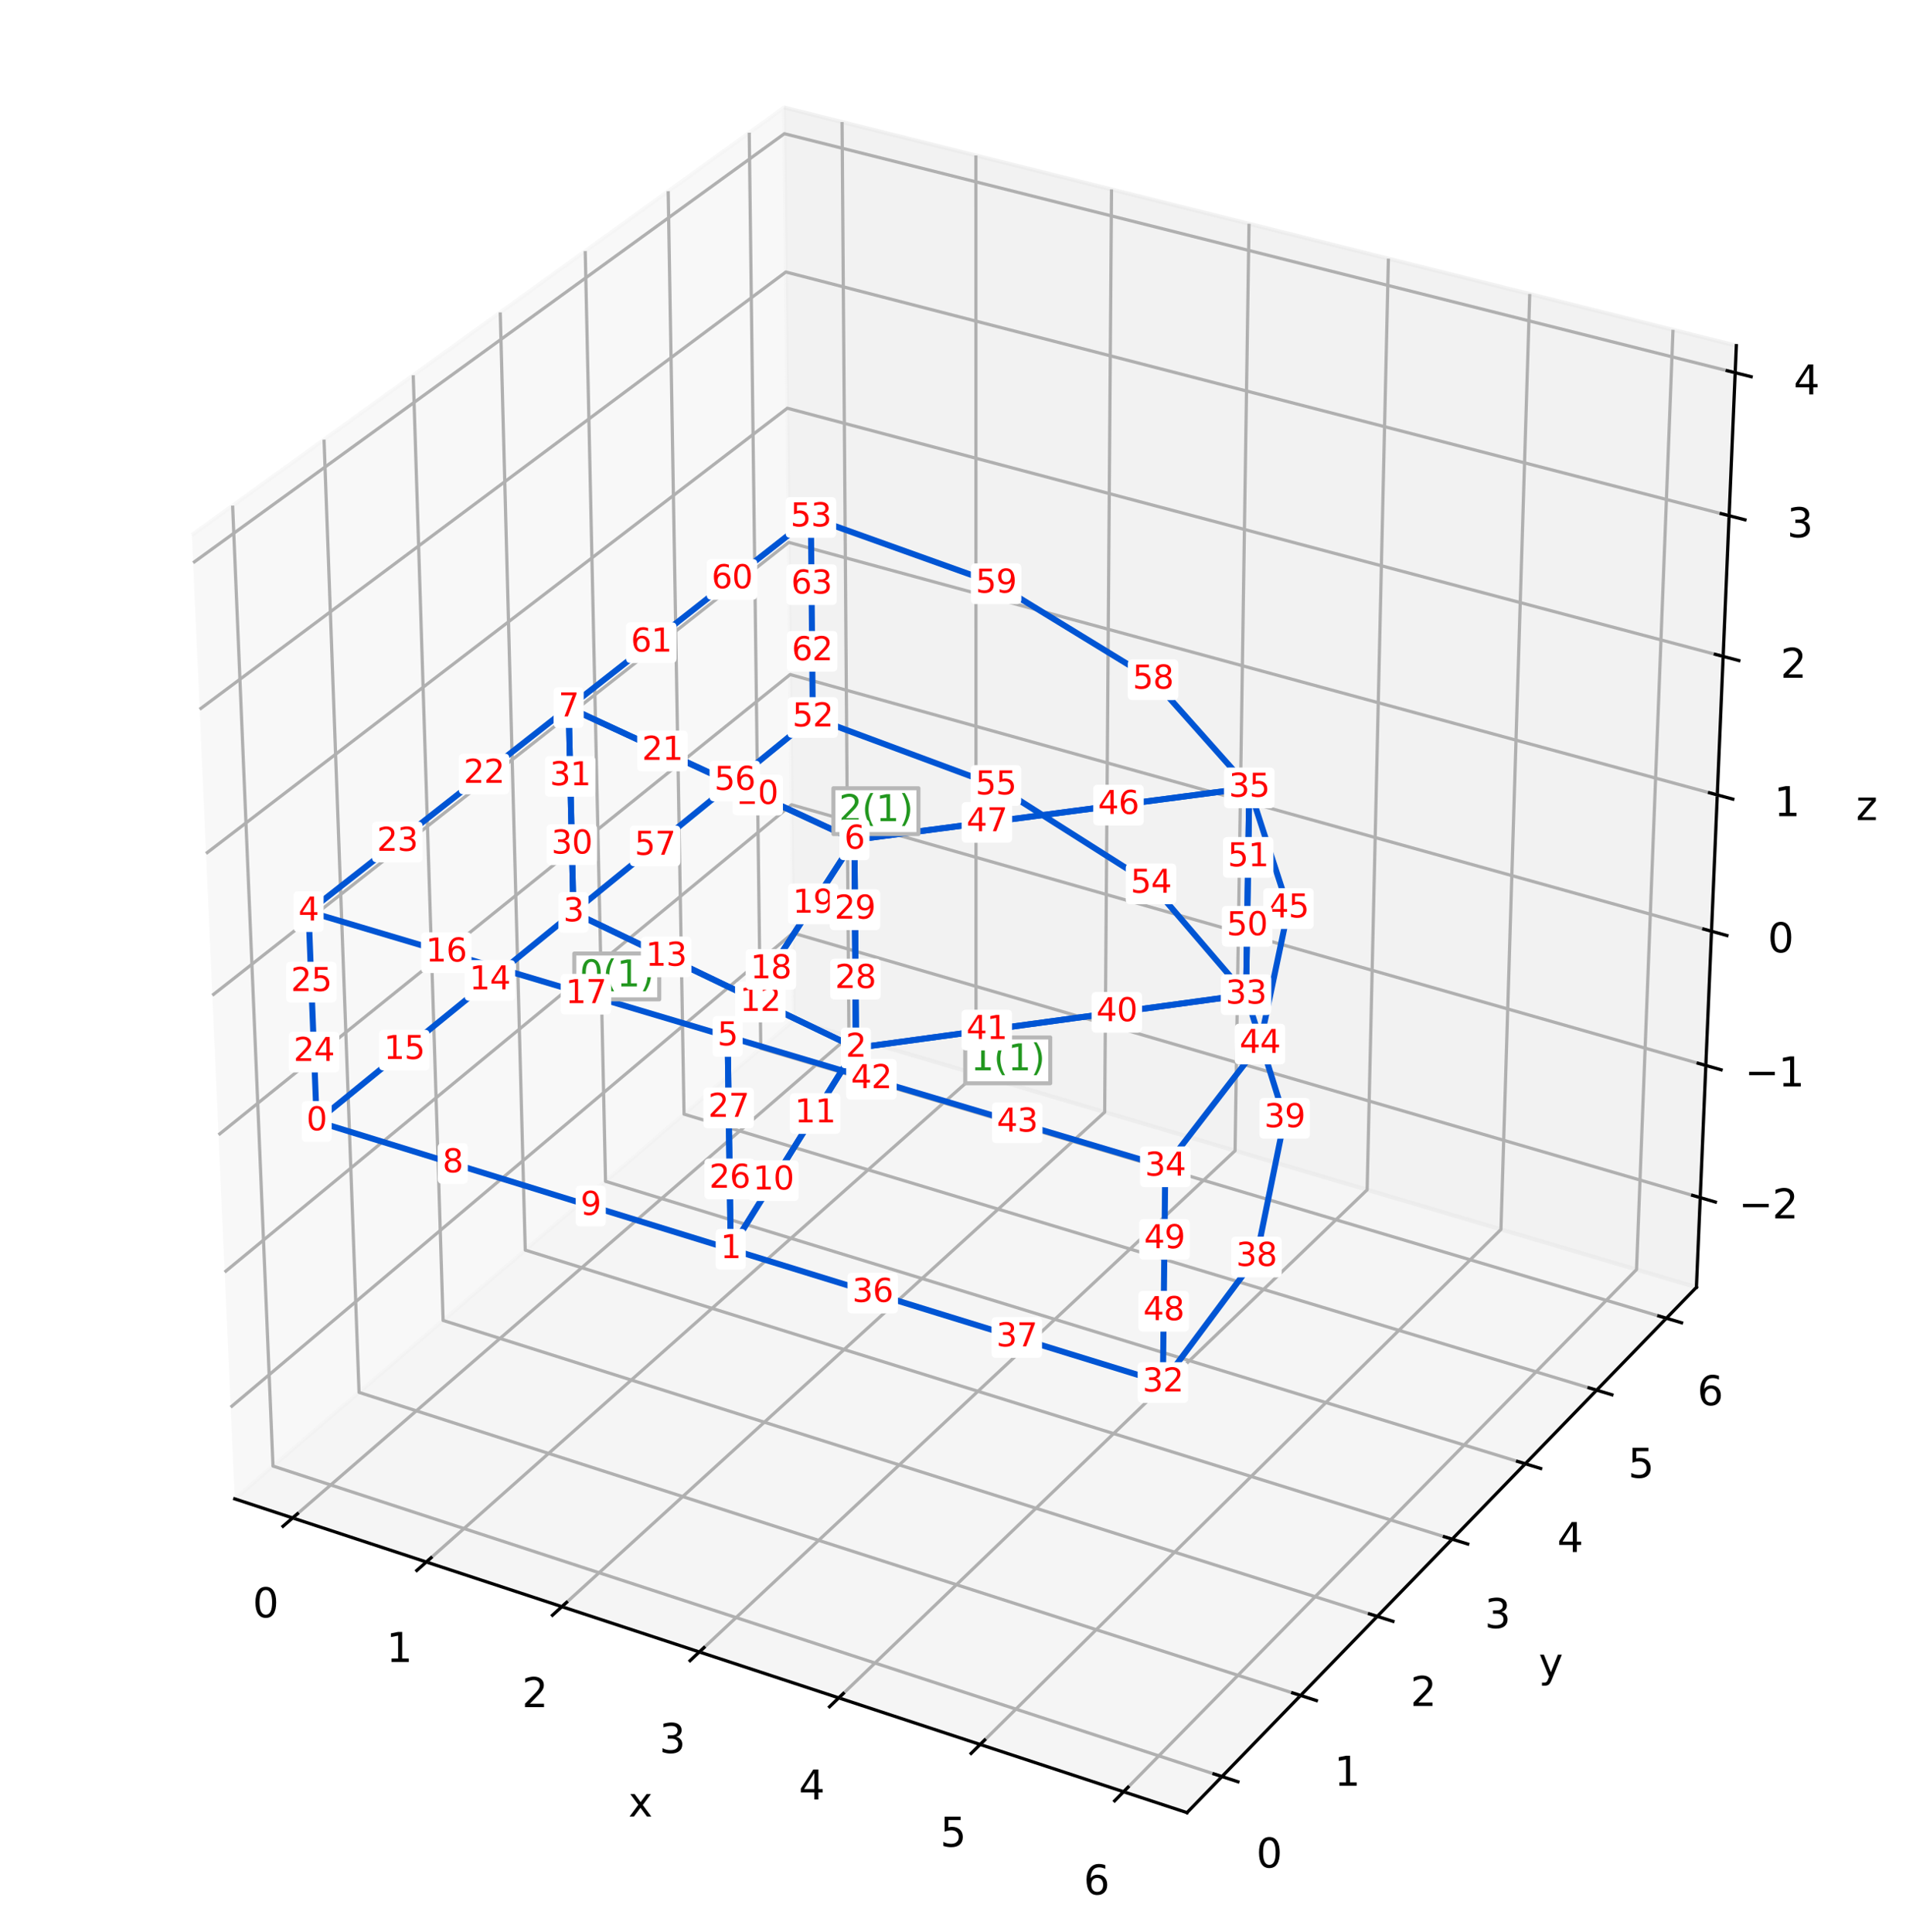 <?xml version="1.0" encoding="utf-8" standalone="no"?>
<!DOCTYPE svg PUBLIC "-//W3C//DTD SVG 1.1//EN"
  "http://www.w3.org/Graphics/SVG/1.1/DTD/svg11.dtd">
<svg xmlns:xlink="http://www.w3.org/1999/xlink" width="474.68pt" height="481.074pt" viewBox="0 0 474.68 481.074" xmlns="http://www.w3.org/2000/svg" version="1.1">
 <defs>
  <style type="text/css">*{stroke-linejoin: round; stroke-linecap: butt}</style>
 </defs>
 <g id="figure_1">
  <g id="patch_1">
   <path d="M 0 481.074 
L 474.68 481.074 
L 474.68 -0 
L 0 -0 
z
" style="fill: #ffffff"/>
  </g>
  <g id="patch_2">
   <path d="M 7.2 467.474 
L 467.474 467.474 
L 467.474 7.2 
L 7.2 7.2 
z
" style="fill: #ffffff"/>
  </g>
  <g id="pane3d_1">
   <g id="patch_3">
    <path d="M 58.453 373.267 
L 197.705 254.043 
L 195.273 26.779 
L 47.791 133.234 
" style="fill: #f2f2f2; opacity: 0.5; stroke: #f2f2f2; stroke-linejoin: miter"/>
   </g>
  </g>
  <g id="pane3d_2">
   <g id="patch_4">
    <path d="M 197.705 254.043 
L 422.482 320.58 
L 432.426 86.075 
L 195.273 26.779 
" style="fill: #e6e6e6; opacity: 0.5; stroke: #e6e6e6; stroke-linejoin: miter"/>
   </g>
  </g>
  <g id="pane3d_3">
   <g id="patch_5">
    <path d="M 58.453 373.267 
L 295.611 451.411 
L 422.482 320.58 
L 197.705 254.043 
" style="fill: #ececec; opacity: 0.5; stroke: #ececec; stroke-linejoin: miter"/>
   </g>
  </g>
  <g id="axis3d_1">
   <g id="line2d_1">
    <path d="M 58.453 373.267 
L 295.611 451.411 
" style="fill: none; stroke: #000000; stroke-width: 0.8; stroke-linecap: square"/>
   </g>
   <g id="text_1">
    <!-- x -->
    <g transform="translate(156.491 452.391)scale(0.1 -0.1)">
     <defs>
      <path id="DejaVuSans-78" d="M 3513 3500 
L 2247 1797 
L 3578 0 
L 2900 0 
L 1881 1375 
L 863 0 
L 184 0 
L 1544 1831 
L 300 3500 
L 978 3500 
L 1906 2253 
L 2834 3500 
L 3513 3500 
z
" transform="scale(0.016)"/>
     </defs>
     <use xlink:href="#DejaVuSans-78"/>
    </g>
   </g>
   <g id="Line3DCollection_1">
    <path d="M 72.877 378.02 
L 211.423 258.104 
L 209.714 30.39 
" style="fill: none; stroke: #b0b0b0; stroke-width: 0.8"/>
    <path d="M 106.172 388.991 
L 243.068 267.471 
L 243.042 38.723 
" style="fill: none; stroke: #b0b0b0; stroke-width: 0.8"/>
    <path d="M 139.933 400.115 
L 275.12 276.959 
L 276.821 47.169 
" style="fill: none; stroke: #b0b0b0; stroke-width: 0.8"/>
    <path d="M 174.168 411.395 
L 307.588 286.57 
L 311.063 55.73 
" style="fill: none; stroke: #b0b0b0; stroke-width: 0.8"/>
    <path d="M 208.887 422.835 
L 340.48 296.306 
L 345.776 64.41 
" style="fill: none; stroke: #b0b0b0; stroke-width: 0.8"/>
    <path d="M 244.102 434.438 
L 373.805 306.171 
L 380.971 73.21 
" style="fill: none; stroke: #b0b0b0; stroke-width: 0.8"/>
    <path d="M 279.821 446.208 
L 407.569 316.165 
L 416.656 82.133 
" style="fill: none; stroke: #b0b0b0; stroke-width: 0.8"/>
   </g>
   <g id="xtick_1">
    <g id="line2d_2">
     <path d="M 74.075 376.982 
L 70.475 380.098 
" style="fill: none; stroke: #000000; stroke-width: 0.8; stroke-linecap: square"/>
    </g>
    <g id="text_2">
     <!-- 0 -->
     <g transform="translate(62.943 402.772)scale(0.1 -0.1)">
      <defs>
       <path id="DejaVuSans-30" d="M 2034 4250 
Q 1547 4250 1301 3770 
Q 1056 3291 1056 2328 
Q 1056 1369 1301 889 
Q 1547 409 2034 409 
Q 2525 409 2770 889 
Q 3016 1369 3016 2328 
Q 3016 3291 2770 3770 
Q 2525 4250 2034 4250 
z
M 2034 4750 
Q 2819 4750 3233 4129 
Q 3647 3509 3647 2328 
Q 3647 1150 3233 529 
Q 2819 -91 2034 -91 
Q 1250 -91 836 529 
Q 422 1150 422 2328 
Q 422 3509 836 4129 
Q 1250 4750 2034 4750 
z
" transform="scale(0.016)"/>
      </defs>
      <use xlink:href="#DejaVuSans-30"/>
     </g>
    </g>
   </g>
   <g id="xtick_2">
    <g id="line2d_3">
     <path d="M 107.357 387.939 
L 103.798 391.098 
" style="fill: none; stroke: #000000; stroke-width: 0.8; stroke-linecap: square"/>
    </g>
    <g id="text_3">
     <!-- 1 -->
     <g transform="translate(96.236 413.877)scale(0.1 -0.1)">
      <defs>
       <path id="DejaVuSans-31" d="M 794 531 
L 1825 531 
L 1825 4091 
L 703 3866 
L 703 4441 
L 1819 4666 
L 2450 4666 
L 2450 531 
L 3481 531 
L 3481 0 
L 794 0 
L 794 531 
z
" transform="scale(0.016)"/>
      </defs>
      <use xlink:href="#DejaVuSans-31"/>
     </g>
    </g>
   </g>
   <g id="xtick_3">
    <g id="line2d_4">
     <path d="M 141.103 399.048 
L 137.587 402.252 
" style="fill: none; stroke: #000000; stroke-width: 0.8; stroke-linecap: square"/>
    </g>
    <g id="text_4">
     <!-- 2 -->
     <g transform="translate(129.994 425.137)scale(0.1 -0.1)">
      <defs>
       <path id="DejaVuSans-32" d="M 1228 531 
L 3431 531 
L 3431 0 
L 469 0 
L 469 531 
Q 828 903 1448 1529 
Q 2069 2156 2228 2338 
Q 2531 2678 2651 2914 
Q 2772 3150 2772 3378 
Q 2772 3750 2511 3984 
Q 2250 4219 1831 4219 
Q 1534 4219 1204 4116 
Q 875 4013 500 3803 
L 500 4441 
Q 881 4594 1212 4672 
Q 1544 4750 1819 4750 
Q 2544 4750 2975 4387 
Q 3406 4025 3406 3419 
Q 3406 3131 3298 2873 
Q 3191 2616 2906 2266 
Q 2828 2175 2409 1742 
Q 1991 1309 1228 531 
z
" transform="scale(0.016)"/>
      </defs>
      <use xlink:href="#DejaVuSans-32"/>
     </g>
    </g>
   </g>
   <g id="xtick_4">
    <g id="line2d_5">
     <path d="M 175.324 410.314 
L 171.851 413.562 
" style="fill: none; stroke: #000000; stroke-width: 0.8; stroke-linecap: square"/>
    </g>
    <g id="text_5">
     <!-- 3 -->
     <g transform="translate(164.227 436.555)scale(0.1 -0.1)">
      <defs>
       <path id="DejaVuSans-33" d="M 2597 2516 
Q 3050 2419 3304 2112 
Q 3559 1806 3559 1356 
Q 3559 666 3084 287 
Q 2609 -91 1734 -91 
Q 1441 -91 1130 -33 
Q 819 25 488 141 
L 488 750 
Q 750 597 1062 519 
Q 1375 441 1716 441 
Q 2309 441 2620 675 
Q 2931 909 2931 1356 
Q 2931 1769 2642 2001 
Q 2353 2234 1838 2234 
L 1294 2234 
L 1294 2753 
L 1863 2753 
Q 2328 2753 2575 2939 
Q 2822 3125 2822 3475 
Q 2822 3834 2567 4026 
Q 2313 4219 1838 4219 
Q 1578 4219 1281 4162 
Q 984 4106 628 3988 
L 628 4550 
Q 988 4650 1302 4700 
Q 1616 4750 1894 4750 
Q 2613 4750 3031 4423 
Q 3450 4097 3450 3541 
Q 3450 3153 3228 2886 
Q 3006 2619 2597 2516 
z
" transform="scale(0.016)"/>
      </defs>
      <use xlink:href="#DejaVuSans-33"/>
     </g>
    </g>
   </g>
   <g id="xtick_5">
    <g id="line2d_6">
     <path d="M 210.028 421.738 
L 206.601 425.033 
" style="fill: none; stroke: #000000; stroke-width: 0.8; stroke-linecap: square"/>
    </g>
    <g id="text_6">
     <!-- 4 -->
     <g transform="translate(198.946 448.135)scale(0.1 -0.1)">
      <defs>
       <path id="DejaVuSans-34" d="M 2419 4116 
L 825 1625 
L 2419 1625 
L 2419 4116 
z
M 2253 4666 
L 3047 4666 
L 3047 1625 
L 3713 1625 
L 3713 1100 
L 3047 1100 
L 3047 0 
L 2419 0 
L 2419 1100 
L 313 1100 
L 313 1709 
L 2253 4666 
z
" transform="scale(0.016)"/>
      </defs>
      <use xlink:href="#DejaVuSans-34"/>
     </g>
    </g>
   </g>
   <g id="xtick_6">
    <g id="line2d_7">
     <path d="M 245.226 433.326 
L 241.847 436.668 
" style="fill: none; stroke: #000000; stroke-width: 0.8; stroke-linecap: square"/>
    </g>
    <g id="text_7">
     <!-- 5 -->
     <g transform="translate(234.16 459.88)scale(0.1 -0.1)">
      <defs>
       <path id="DejaVuSans-35" d="M 691 4666 
L 3169 4666 
L 3169 4134 
L 1269 4134 
L 1269 2991 
Q 1406 3038 1543 3061 
Q 1681 3084 1819 3084 
Q 2600 3084 3056 2656 
Q 3513 2228 3513 1497 
Q 3513 744 3044 326 
Q 2575 -91 1722 -91 
Q 1428 -91 1123 -41 
Q 819 9 494 109 
L 494 744 
Q 775 591 1075 516 
Q 1375 441 1709 441 
Q 2250 441 2565 725 
Q 2881 1009 2881 1497 
Q 2881 1984 2565 2268 
Q 2250 2553 1709 2553 
Q 1456 2553 1204 2497 
Q 953 2441 691 2322 
L 691 4666 
z
" transform="scale(0.016)"/>
      </defs>
      <use xlink:href="#DejaVuSans-35"/>
     </g>
    </g>
   </g>
   <g id="xtick_7">
    <g id="line2d_8">
     <path d="M 280.93 445.08 
L 277.6 448.47 
" style="fill: none; stroke: #000000; stroke-width: 0.8; stroke-linecap: square"/>
    </g>
    <g id="text_8">
     <!-- 6 -->
     <g transform="translate(269.88 471.794)scale(0.1 -0.1)">
      <defs>
       <path id="DejaVuSans-36" d="M 2113 2584 
Q 1688 2584 1439 2293 
Q 1191 2003 1191 1497 
Q 1191 994 1439 701 
Q 1688 409 2113 409 
Q 2538 409 2786 701 
Q 3034 994 3034 1497 
Q 3034 2003 2786 2293 
Q 2538 2584 2113 2584 
z
M 3366 4563 
L 3366 3988 
Q 3128 4100 2886 4159 
Q 2644 4219 2406 4219 
Q 1781 4219 1451 3797 
Q 1122 3375 1075 2522 
Q 1259 2794 1537 2939 
Q 1816 3084 2150 3084 
Q 2853 3084 3261 2657 
Q 3669 2231 3669 1497 
Q 3669 778 3244 343 
Q 2819 -91 2113 -91 
Q 1303 -91 875 529 
Q 447 1150 447 2328 
Q 447 3434 972 4092 
Q 1497 4750 2381 4750 
Q 2619 4750 2861 4703 
Q 3103 4656 3366 4563 
z
" transform="scale(0.016)"/>
      </defs>
      <use xlink:href="#DejaVuSans-36"/>
     </g>
    </g>
   </g>
  </g>
  <g id="axis3d_2">
   <g id="line2d_9">
    <path d="M 422.482 320.58 
L 295.611 451.411 
" style="fill: none; stroke: #000000; stroke-width: 0.8; stroke-linecap: square"/>
   </g>
   <g id="text_9">
    <!-- y -->
    <g transform="translate(383.217 417.667)scale(0.1 -0.1)">
     <defs>
      <path id="DejaVuSans-79" d="M 2059 -325 
Q 1816 -950 1584 -1140 
Q 1353 -1331 966 -1331 
L 506 -1331 
L 506 -850 
L 844 -850 
Q 1081 -850 1212 -737 
Q 1344 -625 1503 -206 
L 1606 56 
L 191 3500 
L 800 3500 
L 1894 763 
L 2988 3500 
L 3597 3500 
L 2059 -325 
z
" transform="scale(0.016)"/>
     </defs>
     <use xlink:href="#DejaVuSans-79"/>
    </g>
   </g>
   <g id="Line3DCollection_2">
    <path d="M 57.931 125.915 
L 67.989 365.103 
L 304.329 442.42 
" style="fill: none; stroke: #b0b0b0; stroke-width: 0.8"/>
    <path d="M 80.698 109.481 
L 89.419 346.755 
L 323.906 422.233 
" style="fill: none; stroke: #b0b0b0; stroke-width: 0.8"/>
    <path d="M 102.91 93.449 
L 110.354 328.831 
L 343.008 402.534 
" style="fill: none; stroke: #b0b0b0; stroke-width: 0.8"/>
    <path d="M 124.586 77.802 
L 130.811 311.316 
L 361.654 383.306 
" style="fill: none; stroke: #b0b0b0; stroke-width: 0.8"/>
    <path d="M 145.746 62.528 
L 150.807 294.196 
L 379.859 364.533 
" style="fill: none; stroke: #b0b0b0; stroke-width: 0.8"/>
    <path d="M 166.409 47.614 
L 170.355 277.459 
L 397.639 346.198 
" style="fill: none; stroke: #b0b0b0; stroke-width: 0.8"/>
    <path d="M 186.591 33.046 
L 189.473 261.091 
L 415.009 328.287 
" style="fill: none; stroke: #b0b0b0; stroke-width: 0.8"/>
   </g>
   <g id="xtick_8">
    <g id="line2d_10">
     <path d="M 302.346 441.771 
L 308.3 443.719 
" style="fill: none; stroke: #000000; stroke-width: 0.8; stroke-linecap: square"/>
    </g>
    <g id="text_10">
     <!-- 0 -->
     <g transform="translate(312.873 465.081)scale(0.1 -0.1)">
      <use xlink:href="#DejaVuSans-30"/>
     </g>
    </g>
   </g>
   <g id="xtick_9">
    <g id="line2d_11">
     <path d="M 321.939 421.6 
L 327.843 423.5 
" style="fill: none; stroke: #000000; stroke-width: 0.8; stroke-linecap: square"/>
    </g>
    <g id="text_11">
     <!-- 1 -->
     <g transform="translate(332.299 444.716)scale(0.1 -0.1)">
      <use xlink:href="#DejaVuSans-31"/>
     </g>
    </g>
   </g>
   <g id="xtick_10">
    <g id="line2d_12">
     <path d="M 341.058 401.916 
L 346.913 403.771 
" style="fill: none; stroke: #000000; stroke-width: 0.8; stroke-linecap: square"/>
    </g>
    <g id="text_12">
     <!-- 2 -->
     <g transform="translate(351.255 424.844)scale(0.1 -0.1)">
      <use xlink:href="#DejaVuSans-32"/>
     </g>
    </g>
   </g>
   <g id="xtick_11">
    <g id="line2d_13">
     <path d="M 359.721 382.703 
L 365.526 384.514 
" style="fill: none; stroke: #000000; stroke-width: 0.8; stroke-linecap: square"/>
    </g>
    <g id="text_13">
     <!-- 3 -->
     <g transform="translate(369.758 405.447)scale(0.1 -0.1)">
      <use xlink:href="#DejaVuSans-33"/>
     </g>
    </g>
   </g>
   <g id="xtick_12">
    <g id="line2d_14">
     <path d="M 377.942 363.944 
L 383.699 365.712 
" style="fill: none; stroke: #000000; stroke-width: 0.8; stroke-linecap: square"/>
    </g>
    <g id="text_14">
     <!-- 4 -->
     <g transform="translate(387.823 386.509)scale(0.1 -0.1)">
      <use xlink:href="#DejaVuSans-34"/>
     </g>
    </g>
   </g>
   <g id="xtick_13">
    <g id="line2d_15">
     <path d="M 395.737 345.623 
L 401.447 347.35 
" style="fill: none; stroke: #000000; stroke-width: 0.8; stroke-linecap: square"/>
    </g>
    <g id="text_15">
     <!-- 5 -->
     <g transform="translate(405.467 368.012)scale(0.1 -0.1)">
      <use xlink:href="#DejaVuSans-35"/>
     </g>
    </g>
   </g>
   <g id="xtick_14">
    <g id="line2d_16">
     <path d="M 413.122 327.725 
L 418.785 329.412 
" style="fill: none; stroke: #000000; stroke-width: 0.8; stroke-linecap: square"/>
    </g>
    <g id="text_16">
     <!-- 6 -->
     <g transform="translate(422.704 349.943)scale(0.1 -0.1)">
      <use xlink:href="#DejaVuSans-36"/>
     </g>
    </g>
   </g>
  </g>
  <g id="axis3d_3">
   <g id="line2d_17">
    <path d="M 422.482 320.58 
L 432.426 86.075 
" style="fill: none; stroke: #000000; stroke-width: 0.8; stroke-linecap: square"/>
   </g>
   <g id="text_17">
    <!-- z -->
    <g transform="translate(462.232 204.228)scale(0.1 -0.1)">
     <defs>
      <path id="DejaVuSans-7a" d="M 353 3500 
L 3084 3500 
L 3084 2975 
L 922 459 
L 3084 459 
L 3084 0 
L 275 0 
L 275 525 
L 2438 3041 
L 353 3041 
L 353 3500 
z
" transform="scale(0.016)"/>
     </defs>
     <use xlink:href="#DejaVuSans-7a"/>
    </g>
   </g>
   <g id="Line3DCollection_3">
    <path d="M 423.429 298.246 
L 197.472 232.352 
L 57.44 350.447 
" style="fill: none; stroke: #b0b0b0; stroke-width: 0.8"/>
    <path d="M 424.825 265.336 
L 197.131 200.406 
L 55.945 316.804 
" style="fill: none; stroke: #b0b0b0; stroke-width: 0.8"/>
    <path d="M 426.242 231.911 
L 196.784 167.983 
L 54.427 282.617 
" style="fill: none; stroke: #b0b0b0; stroke-width: 0.8"/>
    <path d="M 427.682 197.96 
L 196.432 135.071 
L 52.883 247.871 
" style="fill: none; stroke: #b0b0b0; stroke-width: 0.8"/>
    <path d="M 429.144 163.469 
L 196.074 101.661 
L 51.314 212.554 
" style="fill: none; stroke: #b0b0b0; stroke-width: 0.8"/>
    <path d="M 430.63 128.425 
L 195.712 67.74 
L 49.72 176.651 
" style="fill: none; stroke: #b0b0b0; stroke-width: 0.8"/>
    <path d="M 432.14 92.816 
L 195.343 33.296 
L 48.098 140.147 
" style="fill: none; stroke: #b0b0b0; stroke-width: 0.8"/>
   </g>
   <g id="xtick_15">
    <g id="line2d_18">
     <path d="M 421.54 297.695 
L 427.213 299.35 
" style="fill: none; stroke: #000000; stroke-width: 0.8; stroke-linecap: square"/>
    </g>
    <g id="text_18">
     <!-- −2 -->
     <g transform="translate(432.999 303.429)scale(0.1 -0.1)">
      <defs>
       <path id="DejaVuSans-2212" d="M 678 2272 
L 4684 2272 
L 4684 1741 
L 678 1741 
L 678 2272 
z
" transform="scale(0.016)"/>
      </defs>
      <use xlink:href="#DejaVuSans-2212"/>
      <use xlink:href="#DejaVuSans-32" x="83.789"/>
     </g>
    </g>
   </g>
   <g id="xtick_16">
    <g id="line2d_19">
     <path d="M 422.92 264.793 
L 428.639 266.424 
" style="fill: none; stroke: #000000; stroke-width: 0.8; stroke-linecap: square"/>
    </g>
    <g id="text_19">
     <!-- −1 -->
     <g transform="translate(434.523 270.553)scale(0.1 -0.1)">
      <use xlink:href="#DejaVuSans-2212"/>
      <use xlink:href="#DejaVuSans-31" x="83.789"/>
     </g>
    </g>
   </g>
   <g id="xtick_17">
    <g id="line2d_20">
     <path d="M 424.322 231.376 
L 430.087 232.982 
" style="fill: none; stroke: #000000; stroke-width: 0.8; stroke-linecap: square"/>
    </g>
    <g id="text_20">
     <!-- 0 -->
     <g transform="translate(440.261 237.164)scale(0.1 -0.1)">
      <use xlink:href="#DejaVuSans-30"/>
     </g>
    </g>
   </g>
   <g id="xtick_18">
    <g id="line2d_21">
     <path d="M 425.746 197.433 
L 431.558 199.014 
" style="fill: none; stroke: #000000; stroke-width: 0.8; stroke-linecap: square"/>
    </g>
    <g id="text_21">
     <!-- 1 -->
     <g transform="translate(441.834 203.25)scale(0.1 -0.1)">
      <use xlink:href="#DejaVuSans-31"/>
     </g>
    </g>
   </g>
   <g id="xtick_19">
    <g id="line2d_22">
     <path d="M 427.192 162.951 
L 433.053 164.505 
" style="fill: none; stroke: #000000; stroke-width: 0.8; stroke-linecap: square"/>
    </g>
    <g id="text_22">
     <!-- 2 -->
     <g transform="translate(443.431 168.798)scale(0.1 -0.1)">
      <use xlink:href="#DejaVuSans-32"/>
     </g>
    </g>
   </g>
   <g id="xtick_20">
    <g id="line2d_23">
     <path d="M 428.662 127.917 
L 434.571 129.443 
" style="fill: none; stroke: #000000; stroke-width: 0.8; stroke-linecap: square"/>
    </g>
    <g id="text_23">
     <!-- 3 -->
     <g transform="translate(445.054 133.795)scale(0.1 -0.1)">
      <use xlink:href="#DejaVuSans-33"/>
     </g>
    </g>
   </g>
   <g id="xtick_21">
    <g id="line2d_24">
     <path d="M 430.155 92.317 
L 436.114 93.815 
" style="fill: none; stroke: #000000; stroke-width: 0.8; stroke-linecap: square"/>
    </g>
    <g id="text_24">
     <!-- 4 -->
     <g transform="translate(446.704 98.228)scale(0.1 -0.1)">
      <use xlink:href="#DejaVuSans-34"/>
     </g>
    </g>
   </g>
  </g>
  <g id="axes_1">
   <g id="line2d_25">
    <path d="M 78.867 279.283 
L 112.756 289.74 
L 147.124 300.345 
L 181.984 311.102 
" clip-path="url(#pb175dd6409)" style="fill: none; stroke: #0055d4; stroke-width: 1.5; stroke-linecap: square"/>
   </g>
   <g id="line2d_26">
    <path d="M 181.984 311.102 
L 192.613 294.014 
L 203.005 277.307 
L 213.168 260.969 
" clip-path="url(#pb175dd6409)" style="fill: none; stroke: #0055d4; stroke-width: 1.5; stroke-linecap: square"/>
   </g>
   <g id="line2d_27">
    <path d="M 213.168 260.969 
L 189.35 249.544 
L 165.9 238.296 
L 142.809 227.221 
" clip-path="url(#pb175dd6409)" style="fill: none; stroke: #0055d4; stroke-width: 1.5; stroke-linecap: square"/>
   </g>
   <g id="line2d_28">
    <path d="M 142.809 227.221 
L 122 244.164 
L 100.692 261.514 
L 78.867 279.283 
" clip-path="url(#pb175dd6409)" style="fill: none; stroke: #0055d4; stroke-width: 1.5; stroke-linecap: square"/>
   </g>
   <g id="line2d_29">
    <path d="M 76.848 227.03 
L 111.14 237.243 
L 145.925 247.603 
L 181.213 258.113 
" clip-path="url(#pb175dd6409)" style="fill: none; stroke: #0055d4; stroke-width: 1.5; stroke-linecap: square"/>
   </g>
   <g id="line2d_30">
    <path d="M 181.213 258.113 
L 191.982 241.418 
L 202.509 225.1 
L 212.8 209.145 
" clip-path="url(#pb175dd6409)" style="fill: none; stroke: #0055d4; stroke-width: 1.5; stroke-linecap: square"/>
   </g>
   <g id="line2d_31">
    <path d="M 212.8 209.145 
L 188.698 197.992 
L 164.974 187.013 
L 141.618 176.205 
" clip-path="url(#pb175dd6409)" style="fill: none; stroke: #0055d4; stroke-width: 1.5; stroke-linecap: square"/>
   </g>
   <g id="line2d_32">
    <path d="M 141.618 176.205 
L 120.545 192.741 
L 98.961 209.678 
L 76.848 227.03 
" clip-path="url(#pb175dd6409)" style="fill: none; stroke: #0055d4; stroke-width: 1.5; stroke-linecap: square"/>
   </g>
   <g id="line2d_33">
    <path d="M 78.867 279.283 
L 78.2 262.007 
L 77.527 244.589 
L 76.848 227.03 
" clip-path="url(#pb175dd6409)" style="fill: none; stroke: #0055d4; stroke-width: 1.5; stroke-linecap: square"/>
   </g>
   <g id="line2d_34">
    <path d="M 181.984 311.102 
L 181.729 293.585 
L 181.472 275.923 
L 181.213 258.113 
" clip-path="url(#pb175dd6409)" style="fill: none; stroke: #0055d4; stroke-width: 1.5; stroke-linecap: square"/>
   </g>
   <g id="line2d_35">
    <path d="M 213.168 260.969 
L 213.046 243.833 
L 212.924 226.559 
L 212.8 209.145 
" clip-path="url(#pb175dd6409)" style="fill: none; stroke: #0055d4; stroke-width: 1.5; stroke-linecap: square"/>
   </g>
   <g id="line2d_36">
    <path d="M 142.809 227.221 
L 142.415 210.348 
L 142.018 193.344 
L 141.618 176.205 
" clip-path="url(#pb175dd6409)" style="fill: none; stroke: #0055d4; stroke-width: 1.5; stroke-linecap: square"/>
   </g>
   <g id="line2d_37">
    <path d="M 181.984 311.102 
L 217.346 322.014 
L 253.22 333.083 
L 289.618 344.314 
" clip-path="url(#pb175dd6409)" style="fill: none; stroke: #0055d4; stroke-width: 1.5; stroke-linecap: square"/>
   </g>
   <g id="line2d_38">
    <path d="M 289.618 344.314 
L 312.918 313.042 
L 319.944 278.498 
L 310.323 247.719 
" clip-path="url(#pb175dd6409)" style="fill: none; stroke: #0055d4; stroke-width: 1.5; stroke-linecap: square"/>
   </g>
   <g id="line2d_39">
    <path d="M 310.323 247.719 
L 278.134 252.109 
L 245.749 256.525 
L 213.168 260.969 
" clip-path="url(#pb175dd6409)" style="fill: none; stroke: #0055d4; stroke-width: 1.5; stroke-linecap: square"/>
   </g>
   <g id="line2d_40">
    <path d="M 213.168 260.969 
L 203.005 277.307 
L 192.613 294.014 
L 181.984 311.102 
" clip-path="url(#pb175dd6409)" style="fill: none; stroke: #0055d4; stroke-width: 1.5; stroke-linecap: square"/>
   </g>
   <g id="line2d_41">
    <path d="M 181.213 258.113 
L 217.015 268.776 
L 253.343 279.595 
L 290.208 290.575 
" clip-path="url(#pb175dd6409)" style="fill: none; stroke: #0055d4; stroke-width: 1.5; stroke-linecap: square"/>
   </g>
   <g id="line2d_42">
    <path d="M 290.208 290.575 
L 313.788 260.008 
L 320.881 226.263 
L 311.124 196.211 
" clip-path="url(#pb175dd6409)" style="fill: none; stroke: #0055d4; stroke-width: 1.5; stroke-linecap: square"/>
   </g>
   <g id="line2d_43">
    <path d="M 311.124 196.211 
L 278.55 200.496 
L 245.776 204.807 
L 212.8 209.145 
" clip-path="url(#pb175dd6409)" style="fill: none; stroke: #0055d4; stroke-width: 1.5; stroke-linecap: square"/>
   </g>
   <g id="line2d_44">
    <path d="M 212.8 209.145 
L 202.509 225.1 
L 191.982 241.418 
L 181.213 258.113 
" clip-path="url(#pb175dd6409)" style="fill: none; stroke: #0055d4; stroke-width: 1.5; stroke-linecap: square"/>
   </g>
   <g id="line2d_45">
    <path d="M 181.984 311.102 
L 181.729 293.585 
L 181.472 275.923 
L 181.213 258.113 
" clip-path="url(#pb175dd6409)" style="fill: none; stroke: #0055d4; stroke-width: 1.5; stroke-linecap: square"/>
   </g>
   <g id="line2d_46">
    <path d="M 289.618 344.314 
L 289.813 326.553 
L 290.01 308.64 
L 290.208 290.575 
" clip-path="url(#pb175dd6409)" style="fill: none; stroke: #0055d4; stroke-width: 1.5; stroke-linecap: square"/>
   </g>
   <g id="line2d_47">
    <path d="M 310.323 247.719 
L 310.588 230.686 
L 310.855 213.517 
L 311.124 196.211 
" clip-path="url(#pb175dd6409)" style="fill: none; stroke: #0055d4; stroke-width: 1.5; stroke-linecap: square"/>
   </g>
   <g id="line2d_48">
    <path d="M 213.168 260.969 
L 213.046 243.833 
L 212.924 226.559 
L 212.8 209.145 
" clip-path="url(#pb175dd6409)" style="fill: none; stroke: #0055d4; stroke-width: 1.5; stroke-linecap: square"/>
   </g>
   <g id="line2d_49">
    <path d="M 142.809 227.221 
L 165.9 238.296 
L 189.35 249.544 
L 213.168 260.969 
" clip-path="url(#pb175dd6409)" style="fill: none; stroke: #0055d4; stroke-width: 1.5; stroke-linecap: square"/>
   </g>
   <g id="line2d_50">
    <path d="M 213.168 260.969 
L 245.749 256.525 
L 278.134 252.109 
L 310.323 247.719 
" clip-path="url(#pb175dd6409)" style="fill: none; stroke: #0055d4; stroke-width: 1.5; stroke-linecap: square"/>
   </g>
   <g id="line2d_51">
    <path d="M 310.323 247.719 
L 286.652 220.119 
L 248.022 195.618 
L 202.419 178.686 
" clip-path="url(#pb175dd6409)" style="fill: none; stroke: #0055d4; stroke-width: 1.5; stroke-linecap: square"/>
   </g>
   <g id="line2d_52">
    <path d="M 202.419 178.686 
L 183.003 194.494 
L 163.138 210.668 
L 142.809 227.221 
" clip-path="url(#pb175dd6409)" style="fill: none; stroke: #0055d4; stroke-width: 1.5; stroke-linecap: square"/>
   </g>
   <g id="line2d_53">
    <path d="M 141.618 176.205 
L 164.974 187.013 
L 188.698 197.992 
L 212.8 209.145 
" clip-path="url(#pb175dd6409)" style="fill: none; stroke: #0055d4; stroke-width: 1.5; stroke-linecap: square"/>
   </g>
   <g id="line2d_54">
    <path d="M 212.8 209.145 
L 245.776 204.807 
L 278.55 200.496 
L 311.124 196.211 
" clip-path="url(#pb175dd6409)" style="fill: none; stroke: #0055d4; stroke-width: 1.5; stroke-linecap: square"/>
   </g>
   <g id="line2d_55">
    <path d="M 311.124 196.211 
L 287.16 169.276 
L 248.073 145.376 
L 201.949 128.864 
" clip-path="url(#pb175dd6409)" style="fill: none; stroke: #0055d4; stroke-width: 1.5; stroke-linecap: square"/>
   </g>
   <g id="line2d_56">
    <path d="M 201.949 128.864 
L 182.303 144.28 
L 162.198 160.056 
L 141.618 176.205 
" clip-path="url(#pb175dd6409)" style="fill: none; stroke: #0055d4; stroke-width: 1.5; stroke-linecap: square"/>
   </g>
   <g id="line2d_57">
    <path d="M 142.809 227.221 
L 142.415 210.348 
L 142.018 193.344 
L 141.618 176.205 
" clip-path="url(#pb175dd6409)" style="fill: none; stroke: #0055d4; stroke-width: 1.5; stroke-linecap: square"/>
   </g>
   <g id="line2d_58">
    <path d="M 213.168 260.969 
L 213.046 243.833 
L 212.924 226.559 
L 212.8 209.145 
" clip-path="url(#pb175dd6409)" style="fill: none; stroke: #0055d4; stroke-width: 1.5; stroke-linecap: square"/>
   </g>
   <g id="line2d_59">
    <path d="M 310.323 247.719 
L 310.588 230.686 
L 310.855 213.517 
L 311.124 196.211 
" clip-path="url(#pb175dd6409)" style="fill: none; stroke: #0055d4; stroke-width: 1.5; stroke-linecap: square"/>
   </g>
   <g id="line2d_60">
    <path d="M 202.419 178.686 
L 202.263 162.204 
L 202.107 145.597 
L 201.949 128.864 
" clip-path="url(#pb175dd6409)" style="fill: none; stroke: #0055d4; stroke-width: 1.5; stroke-linecap: square"/>
   </g>
   <g id="text_25">
    <g id="patch_6">
     <path d="M 143.014 248.874 
L 164.189 248.874 
L 164.189 237.464 
L 143.014 237.464 
z
" style="fill: #ffffff; stroke: #b7b7b7; stroke-linejoin: miter"/>
    </g>
    <!-- 0(1) -->
    <g style="fill: #22971f" transform="translate(144.364 245.652)scale(0.09 -0.09)">
     <defs>
      <path id="DejaVuSans-28" d="M 1984 4856 
Q 1566 4138 1362 3434 
Q 1159 2731 1159 2009 
Q 1159 1288 1364 580 
Q 1569 -128 1984 -844 
L 1484 -844 
Q 1016 -109 783 600 
Q 550 1309 550 2009 
Q 550 2706 781 3412 
Q 1013 4119 1484 4856 
L 1984 4856 
z
" transform="scale(0.016)"/>
      <path id="DejaVuSans-29" d="M 513 4856 
L 1013 4856 
Q 1481 4119 1714 3412 
Q 1947 2706 1947 2009 
Q 1947 1309 1714 600 
Q 1481 -109 1013 -844 
L 513 -844 
Q 928 -128 1133 580 
Q 1338 1288 1338 2009 
Q 1338 2731 1133 3434 
Q 928 4138 513 4856 
z
" transform="scale(0.016)"/>
     </defs>
     <use xlink:href="#DejaVuSans-30"/>
     <use xlink:href="#DejaVuSans-28" x="63.623"/>
     <use xlink:href="#DejaVuSans-31" x="102.637"/>
     <use xlink:href="#DejaVuSans-29" x="166.26"/>
    </g>
   </g>
   <g id="text_26">
    <g id="patch_7">
     <path d="M 240.386 269.776 
L 261.561 269.776 
L 261.561 258.366 
L 240.386 258.366 
z
" style="fill: #ffffff; stroke: #b7b7b7; stroke-linejoin: miter"/>
    </g>
    <!-- 1(1) -->
    <g style="fill: #22971f" transform="translate(241.736 266.554)scale(0.09 -0.09)">
     <use xlink:href="#DejaVuSans-31"/>
     <use xlink:href="#DejaVuSans-28" x="63.623"/>
     <use xlink:href="#DejaVuSans-31" x="102.637"/>
     <use xlink:href="#DejaVuSans-29" x="166.26"/>
    </g>
   </g>
   <g id="text_27">
    <g id="patch_8">
     <path d="M 207.559 207.713 
L 228.735 207.713 
L 228.735 196.303 
L 207.559 196.303 
z
" style="fill: #ffffff; stroke: #b7b7b7; stroke-linejoin: miter"/>
    </g>
    <!-- 2(1) -->
    <g style="fill: #22971f" transform="translate(208.909 204.491)scale(0.09 -0.09)">
     <use xlink:href="#DejaVuSans-32"/>
     <use xlink:href="#DejaVuSans-28" x="63.623"/>
     <use xlink:href="#DejaVuSans-31" x="102.637"/>
     <use xlink:href="#DejaVuSans-29" x="166.26"/>
    </g>
   </g>
   <g id="text_28">
    <g id="patch_9">
     <path d="M 76.322 284.355 
L 81.412 284.355 
Q 82.612 284.355 82.612 283.155 
L 82.612 275.412 
Q 82.612 274.212 81.412 274.212 
L 76.322 274.212 
Q 75.122 274.212 75.122 275.412 
L 75.122 283.155 
Q 75.122 284.355 76.322 284.355 
z
" style="fill: #ffffff"/>
    </g>
    <!-- 0 -->
    <g style="fill: #ff0000" transform="translate(76.322 281.491)scale(0.08 -0.08)">
     <use xlink:href="#DejaVuSans-30"/>
    </g>
   </g>
   <g id="text_29">
    <g id="patch_10">
     <path d="M 179.439 316.173 
L 184.529 316.173 
Q 185.729 316.173 185.729 314.973 
L 185.729 307.231 
Q 185.729 306.031 184.529 306.031 
L 179.439 306.031 
Q 178.239 306.031 178.239 307.231 
L 178.239 314.973 
Q 178.239 316.173 179.439 316.173 
z
" style="fill: #ffffff"/>
    </g>
    <!-- 1 -->
    <g style="fill: #ff0000" transform="translate(179.439 313.31)scale(0.08 -0.08)">
     <use xlink:href="#DejaVuSans-31"/>
    </g>
   </g>
   <g id="text_30">
    <g id="patch_11">
     <path d="M 210.623 266.04 
L 215.713 266.04 
Q 216.913 266.04 216.913 264.84 
L 216.913 257.097 
Q 216.913 255.897 215.713 255.897 
L 210.623 255.897 
Q 209.423 255.897 209.423 257.097 
L 209.423 264.84 
Q 209.423 266.04 210.623 266.04 
z
" style="fill: #ffffff"/>
    </g>
    <!-- 2 -->
    <g style="fill: #ff0000" transform="translate(210.623 263.176)scale(0.08 -0.08)">
     <use xlink:href="#DejaVuSans-32"/>
    </g>
   </g>
   <g id="text_31">
    <g id="patch_12">
     <path d="M 140.264 232.292 
L 145.354 232.292 
Q 146.554 232.292 146.554 231.092 
L 146.554 223.349 
Q 146.554 222.149 145.354 222.149 
L 140.264 222.149 
Q 139.064 222.149 139.064 223.349 
L 139.064 231.092 
Q 139.064 232.292 140.264 232.292 
z
" style="fill: #ffffff"/>
    </g>
    <!-- 3 -->
    <g style="fill: #ff0000" transform="translate(140.264 229.428)scale(0.08 -0.08)">
     <use xlink:href="#DejaVuSans-33"/>
    </g>
   </g>
   <g id="text_32">
    <g id="patch_13">
     <path d="M 74.303 232.101 
L 79.393 232.101 
Q 80.593 232.101 80.593 230.901 
L 80.593 223.158 
Q 80.593 221.958 79.393 221.958 
L 74.303 221.958 
Q 73.103 221.958 73.103 223.158 
L 73.103 230.901 
Q 73.103 232.101 74.303 232.101 
z
" style="fill: #ffffff"/>
    </g>
    <!-- 4 -->
    <g style="fill: #ff0000" transform="translate(74.303 229.237)scale(0.08 -0.08)">
     <use xlink:href="#DejaVuSans-34"/>
    </g>
   </g>
   <g id="text_33">
    <g id="patch_14">
     <path d="M 178.668 263.184 
L 183.758 263.184 
Q 184.958 263.184 184.958 261.984 
L 184.958 254.242 
Q 184.958 253.042 183.758 253.042 
L 178.668 253.042 
Q 177.468 253.042 177.468 254.242 
L 177.468 261.984 
Q 177.468 263.184 178.668 263.184 
z
" style="fill: #ffffff"/>
    </g>
    <!-- 5 -->
    <g style="fill: #ff0000" transform="translate(178.668 260.32)scale(0.08 -0.08)">
     <use xlink:href="#DejaVuSans-35"/>
    </g>
   </g>
   <g id="text_34">
    <g id="patch_15">
     <path d="M 210.255 214.217 
L 215.345 214.217 
Q 216.545 214.217 216.545 213.017 
L 216.545 205.274 
Q 216.545 204.074 215.345 204.074 
L 210.255 204.074 
Q 209.055 204.074 209.055 205.274 
L 209.055 213.017 
Q 209.055 214.217 210.255 214.217 
z
" style="fill: #ffffff"/>
    </g>
    <!-- 6 -->
    <g style="fill: #ff0000" transform="translate(210.255 211.353)scale(0.08 -0.08)">
     <use xlink:href="#DejaVuSans-36"/>
    </g>
   </g>
   <g id="text_35">
    <g id="patch_16">
     <path d="M 139.073 181.276 
L 144.163 181.276 
Q 145.363 181.276 145.363 180.076 
L 145.363 172.334 
Q 145.363 171.134 144.163 171.134 
L 139.073 171.134 
Q 137.873 171.134 137.873 172.334 
L 137.873 180.076 
Q 137.873 181.276 139.073 181.276 
z
" style="fill: #ffffff"/>
    </g>
    <!-- 7 -->
    <g style="fill: #ff0000" transform="translate(139.073 178.413)scale(0.08 -0.08)">
     <defs>
      <path id="DejaVuSans-37" d="M 525 4666 
L 3525 4666 
L 3525 4397 
L 1831 0 
L 1172 0 
L 2766 4134 
L 525 4134 
L 525 4666 
z
" transform="scale(0.016)"/>
     </defs>
     <use xlink:href="#DejaVuSans-37"/>
    </g>
   </g>
   <g id="text_36">
    <g id="patch_17">
     <path d="M 110.211 294.812 
L 115.301 294.812 
Q 116.501 294.812 116.501 293.612 
L 116.501 285.869 
Q 116.501 284.669 115.301 284.669 
L 110.211 284.669 
Q 109.011 284.669 109.011 285.869 
L 109.011 293.612 
Q 109.011 294.812 110.211 294.812 
z
" style="fill: #ffffff"/>
    </g>
    <!-- 8 -->
    <g style="fill: #ff0000" transform="translate(110.211 291.948)scale(0.08 -0.08)">
     <defs>
      <path id="DejaVuSans-38" d="M 2034 2216 
Q 1584 2216 1326 1975 
Q 1069 1734 1069 1313 
Q 1069 891 1326 650 
Q 1584 409 2034 409 
Q 2484 409 2743 651 
Q 3003 894 3003 1313 
Q 3003 1734 2745 1975 
Q 2488 2216 2034 2216 
z
M 1403 2484 
Q 997 2584 770 2862 
Q 544 3141 544 3541 
Q 544 4100 942 4425 
Q 1341 4750 2034 4750 
Q 2731 4750 3128 4425 
Q 3525 4100 3525 3541 
Q 3525 3141 3298 2862 
Q 3072 2584 2669 2484 
Q 3125 2378 3379 2068 
Q 3634 1759 3634 1313 
Q 3634 634 3220 271 
Q 2806 -91 2034 -91 
Q 1263 -91 848 271 
Q 434 634 434 1313 
Q 434 1759 690 2068 
Q 947 2378 1403 2484 
z
M 1172 3481 
Q 1172 3119 1398 2916 
Q 1625 2713 2034 2713 
Q 2441 2713 2670 2916 
Q 2900 3119 2900 3481 
Q 2900 3844 2670 4047 
Q 2441 4250 2034 4250 
Q 1625 4250 1398 4047 
Q 1172 3844 1172 3481 
z
" transform="scale(0.016)"/>
     </defs>
     <use xlink:href="#DejaVuSans-38"/>
    </g>
   </g>
   <g id="text_37">
    <g id="patch_18">
     <path d="M 144.579 305.417 
L 149.669 305.417 
Q 150.869 305.417 150.869 304.217 
L 150.869 296.474 
Q 150.869 295.274 149.669 295.274 
L 144.579 295.274 
Q 143.379 295.274 143.379 296.474 
L 143.379 304.217 
Q 143.379 305.417 144.579 305.417 
z
" style="fill: #ffffff"/>
    </g>
    <!-- 9 -->
    <g style="fill: #ff0000" transform="translate(144.579 302.553)scale(0.08 -0.08)">
     <defs>
      <path id="DejaVuSans-39" d="M 703 97 
L 703 672 
Q 941 559 1184 500 
Q 1428 441 1663 441 
Q 2288 441 2617 861 
Q 2947 1281 2994 2138 
Q 2813 1869 2534 1725 
Q 2256 1581 1919 1581 
Q 1219 1581 811 2004 
Q 403 2428 403 3163 
Q 403 3881 828 4315 
Q 1253 4750 1959 4750 
Q 2769 4750 3195 4129 
Q 3622 3509 3622 2328 
Q 3622 1225 3098 567 
Q 2575 -91 1691 -91 
Q 1453 -91 1209 -44 
Q 966 3 703 97 
z
M 1959 2075 
Q 2384 2075 2632 2365 
Q 2881 2656 2881 3163 
Q 2881 3666 2632 3958 
Q 2384 4250 1959 4250 
Q 1534 4250 1286 3958 
Q 1038 3666 1038 3163 
Q 1038 2656 1286 2365 
Q 1534 2075 1959 2075 
z
" transform="scale(0.016)"/>
     </defs>
     <use xlink:href="#DejaVuSans-39"/>
    </g>
   </g>
   <g id="text_38">
    <g id="patch_19">
     <path d="M 187.523 299.086 
L 197.703 299.086 
Q 198.903 299.086 198.903 297.886 
L 198.903 290.143 
Q 198.903 288.943 197.703 288.943 
L 187.523 288.943 
Q 186.323 288.943 186.323 290.143 
L 186.323 297.886 
Q 186.323 299.086 187.523 299.086 
z
" style="fill: #ffffff"/>
    </g>
    <!-- 10 -->
    <g style="fill: #ff0000" transform="translate(187.523 296.222)scale(0.08 -0.08)">
     <use xlink:href="#DejaVuSans-31"/>
     <use xlink:href="#DejaVuSans-30" x="63.623"/>
    </g>
   </g>
   <g id="text_39">
    <g id="patch_20">
     <path d="M 197.915 282.379 
L 208.095 282.379 
Q 209.295 282.379 209.295 281.179 
L 209.295 273.436 
Q 209.295 272.236 208.095 272.236 
L 197.915 272.236 
Q 196.715 272.236 196.715 273.436 
L 196.715 281.179 
Q 196.715 282.379 197.915 282.379 
z
" style="fill: #ffffff"/>
    </g>
    <!-- 11 -->
    <g style="fill: #ff0000" transform="translate(197.915 279.515)scale(0.08 -0.08)">
     <use xlink:href="#DejaVuSans-31"/>
     <use xlink:href="#DejaVuSans-31" x="63.623"/>
    </g>
   </g>
   <g id="text_40">
    <g id="patch_21">
     <path d="M 184.26 254.615 
L 194.44 254.615 
Q 195.64 254.615 195.64 253.415 
L 195.64 245.673 
Q 195.64 244.473 194.44 244.473 
L 184.26 244.473 
Q 183.06 244.473 183.06 245.673 
L 183.06 253.415 
Q 183.06 254.615 184.26 254.615 
z
" style="fill: #ffffff"/>
    </g>
    <!-- 12 -->
    <g style="fill: #ff0000" transform="translate(184.26 251.751)scale(0.08 -0.08)">
     <use xlink:href="#DejaVuSans-31"/>
     <use xlink:href="#DejaVuSans-32" x="63.623"/>
    </g>
   </g>
   <g id="text_41">
    <g id="patch_22">
     <path d="M 160.81 243.367 
L 170.99 243.367 
Q 172.19 243.367 172.19 242.167 
L 172.19 234.425 
Q 172.19 233.225 170.99 233.225 
L 160.81 233.225 
Q 159.61 233.225 159.61 234.425 
L 159.61 242.167 
Q 159.61 243.367 160.81 243.367 
z
" style="fill: #ffffff"/>
    </g>
    <!-- 13 -->
    <g style="fill: #ff0000" transform="translate(160.81 240.504)scale(0.08 -0.08)">
     <use xlink:href="#DejaVuSans-31"/>
     <use xlink:href="#DejaVuSans-33" x="63.623"/>
    </g>
   </g>
   <g id="text_42">
    <g id="patch_23">
     <path d="M 116.91 249.236 
L 127.09 249.236 
Q 128.29 249.236 128.29 248.036 
L 128.29 240.293 
Q 128.29 239.093 127.09 239.093 
L 116.91 239.093 
Q 115.71 239.093 115.71 240.293 
L 115.71 248.036 
Q 115.71 249.236 116.91 249.236 
z
" style="fill: #ffffff"/>
    </g>
    <!-- 14 -->
    <g style="fill: #ff0000" transform="translate(116.91 246.372)scale(0.08 -0.08)">
     <use xlink:href="#DejaVuSans-31"/>
     <use xlink:href="#DejaVuSans-34" x="63.623"/>
    </g>
   </g>
   <g id="text_43">
    <g id="patch_24">
     <path d="M 95.602 266.585 
L 105.782 266.585 
Q 106.982 266.585 106.982 265.385 
L 106.982 257.643 
Q 106.982 256.443 105.782 256.443 
L 95.602 256.443 
Q 94.402 256.443 94.402 257.643 
L 94.402 265.385 
Q 94.402 266.585 95.602 266.585 
z
" style="fill: #ffffff"/>
    </g>
    <!-- 15 -->
    <g style="fill: #ff0000" transform="translate(95.602 263.721)scale(0.08 -0.08)">
     <use xlink:href="#DejaVuSans-31"/>
     <use xlink:href="#DejaVuSans-35" x="63.623"/>
    </g>
   </g>
   <g id="text_44">
    <g id="patch_25">
     <path d="M 106.05 242.314 
L 116.23 242.314 
Q 117.43 242.314 117.43 241.114 
L 117.43 233.372 
Q 117.43 232.172 116.23 232.172 
L 106.05 232.172 
Q 104.85 232.172 104.85 233.372 
L 104.85 241.114 
Q 104.85 242.314 106.05 242.314 
z
" style="fill: #ffffff"/>
    </g>
    <!-- 16 -->
    <g style="fill: #ff0000" transform="translate(106.05 239.45)scale(0.08 -0.08)">
     <use xlink:href="#DejaVuSans-31"/>
     <use xlink:href="#DejaVuSans-36" x="63.623"/>
    </g>
   </g>
   <g id="text_45">
    <g id="patch_26">
     <path d="M 140.835 252.674 
L 151.015 252.674 
Q 152.215 252.674 152.215 251.474 
L 152.215 243.732 
Q 152.215 242.532 151.015 242.532 
L 140.835 242.532 
Q 139.635 242.532 139.635 243.732 
L 139.635 251.474 
Q 139.635 252.674 140.835 252.674 
z
" style="fill: #ffffff"/>
    </g>
    <!-- 17 -->
    <g style="fill: #ff0000" transform="translate(140.835 249.81)scale(0.08 -0.08)">
     <use xlink:href="#DejaVuSans-31"/>
     <use xlink:href="#DejaVuSans-37" x="63.623"/>
    </g>
   </g>
   <g id="text_46">
    <g id="patch_27">
     <path d="M 186.892 246.489 
L 197.072 246.489 
Q 198.272 246.489 198.272 245.289 
L 198.272 237.547 
Q 198.272 236.347 197.072 236.347 
L 186.892 236.347 
Q 185.692 236.347 185.692 237.547 
L 185.692 245.289 
Q 185.692 246.489 186.892 246.489 
z
" style="fill: #ffffff"/>
    </g>
    <!-- 18 -->
    <g style="fill: #ff0000" transform="translate(186.892 243.625)scale(0.08 -0.08)">
     <use xlink:href="#DejaVuSans-31"/>
     <use xlink:href="#DejaVuSans-38" x="63.623"/>
    </g>
   </g>
   <g id="text_47">
    <g id="patch_28">
     <path d="M 197.419 230.171 
L 207.599 230.171 
Q 208.799 230.171 208.799 228.971 
L 208.799 221.228 
Q 208.799 220.028 207.599 220.028 
L 197.419 220.028 
Q 196.219 220.028 196.219 221.228 
L 196.219 228.971 
Q 196.219 230.171 197.419 230.171 
z
" style="fill: #ffffff"/>
    </g>
    <!-- 19 -->
    <g style="fill: #ff0000" transform="translate(197.419 227.307)scale(0.08 -0.08)">
     <use xlink:href="#DejaVuSans-31"/>
     <use xlink:href="#DejaVuSans-39" x="63.623"/>
    </g>
   </g>
   <g id="text_48">
    <g id="patch_29">
     <path d="M 183.608 203.063 
L 193.788 203.063 
Q 194.988 203.063 194.988 201.863 
L 194.988 194.121 
Q 194.988 192.921 193.788 192.921 
L 183.608 192.921 
Q 182.408 192.921 182.408 194.121 
L 182.408 201.863 
Q 182.408 203.063 183.608 203.063 
z
" style="fill: #ffffff"/>
    </g>
    <!-- 20 -->
    <g style="fill: #ff0000" transform="translate(183.608 200.2)scale(0.08 -0.08)">
     <use xlink:href="#DejaVuSans-32"/>
     <use xlink:href="#DejaVuSans-30" x="63.623"/>
    </g>
   </g>
   <g id="text_49">
    <g id="patch_30">
     <path d="M 159.884 192.085 
L 170.064 192.085 
Q 171.264 192.085 171.264 190.885 
L 171.264 183.142 
Q 171.264 181.942 170.064 181.942 
L 159.884 181.942 
Q 158.684 181.942 158.684 183.142 
L 158.684 190.885 
Q 158.684 192.085 159.884 192.085 
z
" style="fill: #ffffff"/>
    </g>
    <!-- 21 -->
    <g style="fill: #ff0000" transform="translate(159.884 189.221)scale(0.08 -0.08)">
     <use xlink:href="#DejaVuSans-32"/>
     <use xlink:href="#DejaVuSans-31" x="63.623"/>
    </g>
   </g>
   <g id="text_50">
    <g id="patch_31">
     <path d="M 115.455 197.812 
L 125.635 197.812 
Q 126.835 197.812 126.835 196.612 
L 126.835 188.87 
Q 126.835 187.67 125.635 187.67 
L 115.455 187.67 
Q 114.255 187.67 114.255 188.87 
L 114.255 196.612 
Q 114.255 197.812 115.455 197.812 
z
" style="fill: #ffffff"/>
    </g>
    <!-- 22 -->
    <g style="fill: #ff0000" transform="translate(115.455 194.948)scale(0.08 -0.08)">
     <use xlink:href="#DejaVuSans-32"/>
     <use xlink:href="#DejaVuSans-32" x="63.623"/>
    </g>
   </g>
   <g id="text_51">
    <g id="patch_32">
     <path d="M 93.871 214.749 
L 104.051 214.749 
Q 105.251 214.749 105.251 213.549 
L 105.251 205.806 
Q 105.251 204.606 104.051 204.606 
L 93.871 204.606 
Q 92.671 204.606 92.671 205.806 
L 92.671 213.549 
Q 92.671 214.749 93.871 214.749 
z
" style="fill: #ffffff"/>
    </g>
    <!-- 23 -->
    <g style="fill: #ff0000" transform="translate(93.871 211.885)scale(0.08 -0.08)">
     <use xlink:href="#DejaVuSans-32"/>
     <use xlink:href="#DejaVuSans-33" x="63.623"/>
    </g>
   </g>
   <g id="text_52">
    <g id="patch_33">
     <path d="M 73.11 267.078 
L 83.29 267.078 
Q 84.49 267.078 84.49 265.878 
L 84.49 258.135 
Q 84.49 256.935 83.29 256.935 
L 73.11 256.935 
Q 71.91 256.935 71.91 258.135 
L 71.91 265.878 
Q 71.91 267.078 73.11 267.078 
z
" style="fill: #ffffff"/>
    </g>
    <!-- 24 -->
    <g style="fill: #ff0000" transform="translate(73.11 264.214)scale(0.08 -0.08)">
     <use xlink:href="#DejaVuSans-32"/>
     <use xlink:href="#DejaVuSans-34" x="63.623"/>
    </g>
   </g>
   <g id="text_53">
    <g id="patch_34">
     <path d="M 72.437 249.661 
L 82.617 249.661 
Q 83.817 249.661 83.817 248.461 
L 83.817 240.718 
Q 83.817 239.518 82.617 239.518 
L 72.437 239.518 
Q 71.237 239.518 71.237 240.718 
L 71.237 248.461 
Q 71.237 249.661 72.437 249.661 
z
" style="fill: #ffffff"/>
    </g>
    <!-- 25 -->
    <g style="fill: #ff0000" transform="translate(72.437 246.797)scale(0.08 -0.08)">
     <use xlink:href="#DejaVuSans-32"/>
     <use xlink:href="#DejaVuSans-35" x="63.623"/>
    </g>
   </g>
   <g id="text_54">
    <g id="patch_35">
     <path d="M 176.639 298.657 
L 186.819 298.657 
Q 188.019 298.657 188.019 297.457 
L 188.019 289.714 
Q 188.019 288.514 186.819 288.514 
L 176.639 288.514 
Q 175.439 288.514 175.439 289.714 
L 175.439 297.457 
Q 175.439 298.657 176.639 298.657 
z
" style="fill: #ffffff"/>
    </g>
    <!-- 26 -->
    <g style="fill: #ff0000" transform="translate(176.639 295.793)scale(0.08 -0.08)">
     <use xlink:href="#DejaVuSans-32"/>
     <use xlink:href="#DejaVuSans-36" x="63.623"/>
    </g>
   </g>
   <g id="text_55">
    <g id="patch_36">
     <path d="M 176.382 280.994 
L 186.562 280.994 
Q 187.762 280.994 187.762 279.794 
L 187.762 272.052 
Q 187.762 270.852 186.562 270.852 
L 176.382 270.852 
Q 175.182 270.852 175.182 272.052 
L 175.182 279.794 
Q 175.182 280.994 176.382 280.994 
z
" style="fill: #ffffff"/>
    </g>
    <!-- 27 -->
    <g style="fill: #ff0000" transform="translate(176.382 278.13)scale(0.08 -0.08)">
     <use xlink:href="#DejaVuSans-32"/>
     <use xlink:href="#DejaVuSans-37" x="63.623"/>
    </g>
   </g>
   <g id="text_56">
    <g id="patch_37">
     <path d="M 207.956 248.904 
L 218.136 248.904 
Q 219.336 248.904 219.336 247.704 
L 219.336 239.961 
Q 219.336 238.761 218.136 238.761 
L 207.956 238.761 
Q 206.756 238.761 206.756 239.961 
L 206.756 247.704 
Q 206.756 248.904 207.956 248.904 
z
" style="fill: #ffffff"/>
    </g>
    <!-- 28 -->
    <g style="fill: #ff0000" transform="translate(207.956 246.04)scale(0.08 -0.08)">
     <use xlink:href="#DejaVuSans-32"/>
     <use xlink:href="#DejaVuSans-38" x="63.623"/>
    </g>
   </g>
   <g id="text_57">
    <g id="patch_38">
     <path d="M 207.834 231.63 
L 218.014 231.63 
Q 219.214 231.63 219.214 230.43 
L 219.214 222.687 
Q 219.214 221.487 218.014 221.487 
L 207.834 221.487 
Q 206.634 221.487 206.634 222.687 
L 206.634 230.43 
Q 206.634 231.63 207.834 231.63 
z
" style="fill: #ffffff"/>
    </g>
    <!-- 29 -->
    <g style="fill: #ff0000" transform="translate(207.834 228.766)scale(0.08 -0.08)">
     <use xlink:href="#DejaVuSans-32"/>
     <use xlink:href="#DejaVuSans-39" x="63.623"/>
    </g>
   </g>
   <g id="text_58">
    <g id="patch_39">
     <path d="M 137.325 215.42 
L 147.505 215.42 
Q 148.705 215.42 148.705 214.22 
L 148.705 206.477 
Q 148.705 205.277 147.505 205.277 
L 137.325 205.277 
Q 136.125 205.277 136.125 206.477 
L 136.125 214.22 
Q 136.125 215.42 137.325 215.42 
z
" style="fill: #ffffff"/>
    </g>
    <!-- 30 -->
    <g style="fill: #ff0000" transform="translate(137.325 212.556)scale(0.08 -0.08)">
     <use xlink:href="#DejaVuSans-33"/>
     <use xlink:href="#DejaVuSans-30" x="63.623"/>
    </g>
   </g>
   <g id="text_59">
    <g id="patch_40">
     <path d="M 136.928 198.415 
L 147.108 198.415 
Q 148.308 198.415 148.308 197.215 
L 148.308 189.473 
Q 148.308 188.273 147.108 188.273 
L 136.928 188.273 
Q 135.728 188.273 135.728 189.473 
L 135.728 197.215 
Q 135.728 198.415 136.928 198.415 
z
" style="fill: #ffffff"/>
    </g>
    <!-- 31 -->
    <g style="fill: #ff0000" transform="translate(136.928 195.551)scale(0.08 -0.08)">
     <use xlink:href="#DejaVuSans-33"/>
     <use xlink:href="#DejaVuSans-31" x="63.623"/>
    </g>
   </g>
   <g id="text_60">
    <g id="patch_41">
     <path d="M 284.528 349.386 
L 294.708 349.386 
Q 295.908 349.386 295.908 348.186 
L 295.908 340.443 
Q 295.908 339.243 294.708 339.243 
L 284.528 339.243 
Q 283.328 339.243 283.328 340.443 
L 283.328 348.186 
Q 283.328 349.386 284.528 349.386 
z
" style="fill: #ffffff"/>
    </g>
    <!-- 32 -->
    <g style="fill: #ff0000" transform="translate(284.528 346.522)scale(0.08 -0.08)">
     <use xlink:href="#DejaVuSans-33"/>
     <use xlink:href="#DejaVuSans-32" x="63.623"/>
    </g>
   </g>
   <g id="text_61">
    <g id="patch_42">
     <path d="M 305.233 252.791 
L 315.413 252.791 
Q 316.613 252.791 316.613 251.591 
L 316.613 243.848 
Q 316.613 242.648 315.413 242.648 
L 305.233 242.648 
Q 304.033 242.648 304.033 243.848 
L 304.033 251.591 
Q 304.033 252.791 305.233 252.791 
z
" style="fill: #ffffff"/>
    </g>
    <!-- 33 -->
    <g style="fill: #ff0000" transform="translate(305.233 249.927)scale(0.08 -0.08)">
     <use xlink:href="#DejaVuSans-33"/>
     <use xlink:href="#DejaVuSans-33" x="63.623"/>
    </g>
   </g>
   <g id="text_62">
    <g id="patch_43">
     <path d="M 285.118 295.646 
L 295.298 295.646 
Q 296.498 295.646 296.498 294.446 
L 296.498 286.704 
Q 296.498 285.504 295.298 285.504 
L 285.118 285.504 
Q 283.918 285.504 283.918 286.704 
L 283.918 294.446 
Q 283.918 295.646 285.118 295.646 
z
" style="fill: #ffffff"/>
    </g>
    <!-- 34 -->
    <g style="fill: #ff0000" transform="translate(285.118 292.783)scale(0.08 -0.08)">
     <use xlink:href="#DejaVuSans-33"/>
     <use xlink:href="#DejaVuSans-34" x="63.623"/>
    </g>
   </g>
   <g id="text_63">
    <g id="patch_44">
     <path d="M 306.034 201.282 
L 316.214 201.282 
Q 317.414 201.282 317.414 200.082 
L 317.414 192.34 
Q 317.414 191.14 316.214 191.14 
L 306.034 191.14 
Q 304.834 191.14 304.834 192.34 
L 304.834 200.082 
Q 304.834 201.282 306.034 201.282 
z
" style="fill: #ffffff"/>
    </g>
    <!-- 35 -->
    <g style="fill: #ff0000" transform="translate(306.034 198.418)scale(0.08 -0.08)">
     <use xlink:href="#DejaVuSans-33"/>
     <use xlink:href="#DejaVuSans-35" x="63.623"/>
    </g>
   </g>
   <g id="text_64">
    <g id="patch_45">
     <path d="M 212.256 327.085 
L 222.436 327.085 
Q 223.636 327.085 223.636 325.885 
L 223.636 318.142 
Q 223.636 316.942 222.436 316.942 
L 212.256 316.942 
Q 211.056 316.942 211.056 318.142 
L 211.056 325.885 
Q 211.056 327.085 212.256 327.085 
z
" style="fill: #ffffff"/>
    </g>
    <!-- 36 -->
    <g style="fill: #ff0000" transform="translate(212.256 324.221)scale(0.08 -0.08)">
     <use xlink:href="#DejaVuSans-33"/>
     <use xlink:href="#DejaVuSans-36" x="63.623"/>
    </g>
   </g>
   <g id="text_65">
    <g id="patch_46">
     <path d="M 248.13 338.154 
L 258.31 338.154 
Q 259.51 338.154 259.51 336.954 
L 259.51 329.212 
Q 259.51 328.012 258.31 328.012 
L 248.13 328.012 
Q 246.93 328.012 246.93 329.212 
L 246.93 336.954 
Q 246.93 338.154 248.13 338.154 
z
" style="fill: #ffffff"/>
    </g>
    <!-- 37 -->
    <g style="fill: #ff0000" transform="translate(248.13 335.291)scale(0.08 -0.08)">
     <use xlink:href="#DejaVuSans-33"/>
     <use xlink:href="#DejaVuSans-37" x="63.623"/>
    </g>
   </g>
   <g id="text_66">
    <g id="patch_47">
     <path d="M 307.828 318.113 
L 318.008 318.113 
Q 319.208 318.113 319.208 316.913 
L 319.208 309.171 
Q 319.208 307.971 318.008 307.971 
L 307.828 307.971 
Q 306.628 307.971 306.628 309.171 
L 306.628 316.913 
Q 306.628 318.113 307.828 318.113 
z
" style="fill: #ffffff"/>
    </g>
    <!-- 38 -->
    <g style="fill: #ff0000" transform="translate(307.828 315.249)scale(0.08 -0.08)">
     <use xlink:href="#DejaVuSans-33"/>
     <use xlink:href="#DejaVuSans-38" x="63.623"/>
    </g>
   </g>
   <g id="text_67">
    <g id="patch_48">
     <path d="M 314.854 283.57 
L 325.034 283.57 
Q 326.234 283.57 326.234 282.37 
L 326.234 274.627 
Q 326.234 273.427 325.034 273.427 
L 314.854 273.427 
Q 313.654 273.427 313.654 274.627 
L 313.654 282.37 
Q 313.654 283.57 314.854 283.57 
z
" style="fill: #ffffff"/>
    </g>
    <!-- 39 -->
    <g style="fill: #ff0000" transform="translate(314.854 280.706)scale(0.08 -0.08)">
     <use xlink:href="#DejaVuSans-33"/>
     <use xlink:href="#DejaVuSans-39" x="63.623"/>
    </g>
   </g>
   <g id="text_68">
    <g id="patch_49">
     <path d="M 273.044 257.18 
L 283.224 257.18 
Q 284.424 257.18 284.424 255.98 
L 284.424 248.238 
Q 284.424 247.038 283.224 247.038 
L 273.044 247.038 
Q 271.844 247.038 271.844 248.238 
L 271.844 255.98 
Q 271.844 257.18 273.044 257.18 
z
" style="fill: #ffffff"/>
    </g>
    <!-- 40 -->
    <g style="fill: #ff0000" transform="translate(273.044 254.317)scale(0.08 -0.08)">
     <use xlink:href="#DejaVuSans-34"/>
     <use xlink:href="#DejaVuSans-30" x="63.623"/>
    </g>
   </g>
   <g id="text_69">
    <g id="patch_50">
     <path d="M 240.659 261.597 
L 250.839 261.597 
Q 252.039 261.597 252.039 260.397 
L 252.039 252.654 
Q 252.039 251.454 250.839 251.454 
L 240.659 251.454 
Q 239.459 251.454 239.459 252.654 
L 239.459 260.397 
Q 239.459 261.597 240.659 261.597 
z
" style="fill: #ffffff"/>
    </g>
    <!-- 41 -->
    <g style="fill: #ff0000" transform="translate(240.659 258.733)scale(0.08 -0.08)">
     <use xlink:href="#DejaVuSans-34"/>
     <use xlink:href="#DejaVuSans-31" x="63.623"/>
    </g>
   </g>
   <g id="text_70">
    <g id="patch_51">
     <path d="M 211.925 273.847 
L 222.105 273.847 
Q 223.305 273.847 223.305 272.647 
L 223.305 264.905 
Q 223.305 263.705 222.105 263.705 
L 211.925 263.705 
Q 210.725 263.705 210.725 264.905 
L 210.725 272.647 
Q 210.725 273.847 211.925 273.847 
z
" style="fill: #ffffff"/>
    </g>
    <!-- 42 -->
    <g style="fill: #ff0000" transform="translate(211.925 270.983)scale(0.08 -0.08)">
     <use xlink:href="#DejaVuSans-34"/>
     <use xlink:href="#DejaVuSans-32" x="63.623"/>
    </g>
   </g>
   <g id="text_71">
    <g id="patch_52">
     <path d="M 248.253 284.667 
L 258.433 284.667 
Q 259.633 284.667 259.633 283.467 
L 259.633 275.724 
Q 259.633 274.524 258.433 274.524 
L 248.253 274.524 
Q 247.053 274.524 247.053 275.724 
L 247.053 283.467 
Q 247.053 284.667 248.253 284.667 
z
" style="fill: #ffffff"/>
    </g>
    <!-- 43 -->
    <g style="fill: #ff0000" transform="translate(248.253 281.803)scale(0.08 -0.08)">
     <use xlink:href="#DejaVuSans-34"/>
     <use xlink:href="#DejaVuSans-33" x="63.623"/>
    </g>
   </g>
   <g id="text_72">
    <g id="patch_53">
     <path d="M 308.698 265.08 
L 318.878 265.08 
Q 320.078 265.08 320.078 263.88 
L 320.078 256.137 
Q 320.078 254.937 318.878 254.937 
L 308.698 254.937 
Q 307.498 254.937 307.498 256.137 
L 307.498 263.88 
Q 307.498 265.08 308.698 265.08 
z
" style="fill: #ffffff"/>
    </g>
    <!-- 44 -->
    <g style="fill: #ff0000" transform="translate(308.698 262.216)scale(0.08 -0.08)">
     <use xlink:href="#DejaVuSans-34"/>
     <use xlink:href="#DejaVuSans-34" x="63.623"/>
    </g>
   </g>
   <g id="text_73">
    <g id="patch_54">
     <path d="M 315.791 231.334 
L 325.971 231.334 
Q 327.171 231.334 327.171 230.134 
L 327.171 222.392 
Q 327.171 221.192 325.971 221.192 
L 315.791 221.192 
Q 314.591 221.192 314.591 222.392 
L 314.591 230.134 
Q 314.591 231.334 315.791 231.334 
z
" style="fill: #ffffff"/>
    </g>
    <!-- 45 -->
    <g style="fill: #ff0000" transform="translate(315.791 228.47)scale(0.08 -0.08)">
     <use xlink:href="#DejaVuSans-34"/>
     <use xlink:href="#DejaVuSans-35" x="63.623"/>
    </g>
   </g>
   <g id="text_74">
    <g id="patch_55">
     <path d="M 273.46 205.567 
L 283.64 205.567 
Q 284.84 205.567 284.84 204.367 
L 284.84 196.625 
Q 284.84 195.425 283.64 195.425 
L 273.46 195.425 
Q 272.26 195.425 272.26 196.625 
L 272.26 204.367 
Q 272.26 205.567 273.46 205.567 
z
" style="fill: #ffffff"/>
    </g>
    <!-- 46 -->
    <g style="fill: #ff0000" transform="translate(273.46 202.704)scale(0.08 -0.08)">
     <use xlink:href="#DejaVuSans-34"/>
     <use xlink:href="#DejaVuSans-36" x="63.623"/>
    </g>
   </g>
   <g id="text_75">
    <g id="patch_56">
     <path d="M 240.686 209.879 
L 250.866 209.879 
Q 252.066 209.879 252.066 208.679 
L 252.066 200.936 
Q 252.066 199.736 250.866 199.736 
L 240.686 199.736 
Q 239.486 199.736 239.486 200.936 
L 239.486 208.679 
Q 239.486 209.879 240.686 209.879 
z
" style="fill: #ffffff"/>
    </g>
    <!-- 47 -->
    <g style="fill: #ff0000" transform="translate(240.686 207.015)scale(0.08 -0.08)">
     <use xlink:href="#DejaVuSans-34"/>
     <use xlink:href="#DejaVuSans-37" x="63.623"/>
    </g>
   </g>
   <g id="text_76">
    <g id="patch_57">
     <path d="M 284.723 331.624 
L 294.903 331.624 
Q 296.103 331.624 296.103 330.424 
L 296.103 322.682 
Q 296.103 321.482 294.903 321.482 
L 284.723 321.482 
Q 283.523 321.482 283.523 322.682 
L 283.523 330.424 
Q 283.523 331.624 284.723 331.624 
z
" style="fill: #ffffff"/>
    </g>
    <!-- 48 -->
    <g style="fill: #ff0000" transform="translate(284.723 328.76)scale(0.08 -0.08)">
     <use xlink:href="#DejaVuSans-34"/>
     <use xlink:href="#DejaVuSans-38" x="63.623"/>
    </g>
   </g>
   <g id="text_77">
    <g id="patch_58">
     <path d="M 284.92 313.712 
L 295.1 313.712 
Q 296.3 313.712 296.3 312.512 
L 296.3 304.769 
Q 296.3 303.569 295.1 303.569 
L 284.92 303.569 
Q 283.72 303.569 283.72 304.769 
L 283.72 312.512 
Q 283.72 313.712 284.92 313.712 
z
" style="fill: #ffffff"/>
    </g>
    <!-- 49 -->
    <g style="fill: #ff0000" transform="translate(284.92 310.848)scale(0.08 -0.08)">
     <use xlink:href="#DejaVuSans-34"/>
     <use xlink:href="#DejaVuSans-39" x="63.623"/>
    </g>
   </g>
   <g id="text_78">
    <g id="patch_59">
     <path d="M 305.498 235.757 
L 315.678 235.757 
Q 316.878 235.757 316.878 234.557 
L 316.878 226.815 
Q 316.878 225.615 315.678 225.615 
L 305.498 225.615 
Q 304.298 225.615 304.298 226.815 
L 304.298 234.557 
Q 304.298 235.757 305.498 235.757 
z
" style="fill: #ffffff"/>
    </g>
    <!-- 50 -->
    <g style="fill: #ff0000" transform="translate(305.498 232.894)scale(0.08 -0.08)">
     <use xlink:href="#DejaVuSans-35"/>
     <use xlink:href="#DejaVuSans-30" x="63.623"/>
    </g>
   </g>
   <g id="text_79">
    <g id="patch_60">
     <path d="M 305.765 218.588 
L 315.945 218.588 
Q 317.145 218.588 317.145 217.388 
L 317.145 209.646 
Q 317.145 208.446 315.945 208.446 
L 305.765 208.446 
Q 304.565 208.446 304.565 209.646 
L 304.565 217.388 
Q 304.565 218.588 305.765 218.588 
z
" style="fill: #ffffff"/>
    </g>
    <!-- 51 -->
    <g style="fill: #ff0000" transform="translate(305.765 215.725)scale(0.08 -0.08)">
     <use xlink:href="#DejaVuSans-35"/>
     <use xlink:href="#DejaVuSans-31" x="63.623"/>
    </g>
   </g>
   <g id="text_80">
    <g id="patch_61">
     <path d="M 197.329 183.757 
L 207.509 183.757 
Q 208.709 183.757 208.709 182.557 
L 208.709 174.814 
Q 208.709 173.614 207.509 173.614 
L 197.329 173.614 
Q 196.129 173.614 196.129 174.814 
L 196.129 182.557 
Q 196.129 183.757 197.329 183.757 
z
" style="fill: #ffffff"/>
    </g>
    <!-- 52 -->
    <g style="fill: #ff0000" transform="translate(197.329 180.893)scale(0.08 -0.08)">
     <use xlink:href="#DejaVuSans-35"/>
     <use xlink:href="#DejaVuSans-32" x="63.623"/>
    </g>
   </g>
   <g id="text_81">
    <g id="patch_62">
     <path d="M 196.859 133.935 
L 207.039 133.935 
Q 208.239 133.935 208.239 132.735 
L 208.239 124.993 
Q 208.239 123.793 207.039 123.793 
L 196.859 123.793 
Q 195.659 123.793 195.659 124.993 
L 195.659 132.735 
Q 195.659 133.935 196.859 133.935 
z
" style="fill: #ffffff"/>
    </g>
    <!-- 53 -->
    <g style="fill: #ff0000" transform="translate(196.859 131.071)scale(0.08 -0.08)">
     <use xlink:href="#DejaVuSans-35"/>
     <use xlink:href="#DejaVuSans-33" x="63.623"/>
    </g>
   </g>
   <g id="text_82">
    <g id="patch_63">
     <path d="M 281.562 225.19 
L 291.742 225.19 
Q 292.942 225.19 292.942 223.99 
L 292.942 216.248 
Q 292.942 215.048 291.742 215.048 
L 281.562 215.048 
Q 280.362 215.048 280.362 216.248 
L 280.362 223.99 
Q 280.362 225.19 281.562 225.19 
z
" style="fill: #ffffff"/>
    </g>
    <!-- 54 -->
    <g style="fill: #ff0000" transform="translate(281.562 222.326)scale(0.08 -0.08)">
     <use xlink:href="#DejaVuSans-35"/>
     <use xlink:href="#DejaVuSans-34" x="63.623"/>
    </g>
   </g>
   <g id="text_83">
    <g id="patch_64">
     <path d="M 242.932 200.69 
L 253.112 200.69 
Q 254.312 200.69 254.312 199.49 
L 254.312 191.747 
Q 254.312 190.547 253.112 190.547 
L 242.932 190.547 
Q 241.732 190.547 241.732 191.747 
L 241.732 199.49 
Q 241.732 200.69 242.932 200.69 
z
" style="fill: #ffffff"/>
    </g>
    <!-- 55 -->
    <g style="fill: #ff0000" transform="translate(242.932 197.826)scale(0.08 -0.08)">
     <use xlink:href="#DejaVuSans-35"/>
     <use xlink:href="#DejaVuSans-35" x="63.623"/>
    </g>
   </g>
   <g id="text_84">
    <g id="patch_65">
     <path d="M 177.913 199.566 
L 188.093 199.566 
Q 189.293 199.566 189.293 198.366 
L 189.293 190.623 
Q 189.293 189.423 188.093 189.423 
L 177.913 189.423 
Q 176.713 189.423 176.713 190.623 
L 176.713 198.366 
Q 176.713 199.566 177.913 199.566 
z
" style="fill: #ffffff"/>
    </g>
    <!-- 56 -->
    <g style="fill: #ff0000" transform="translate(177.913 196.702)scale(0.08 -0.08)">
     <use xlink:href="#DejaVuSans-35"/>
     <use xlink:href="#DejaVuSans-36" x="63.623"/>
    </g>
   </g>
   <g id="text_85">
    <g id="patch_66">
     <path d="M 158.048 215.74 
L 168.228 215.74 
Q 169.428 215.74 169.428 214.54 
L 169.428 206.797 
Q 169.428 205.597 168.228 205.597 
L 158.048 205.597 
Q 156.848 205.597 156.848 206.797 
L 156.848 214.54 
Q 156.848 215.74 158.048 215.74 
z
" style="fill: #ffffff"/>
    </g>
    <!-- 57 -->
    <g style="fill: #ff0000" transform="translate(158.048 212.876)scale(0.08 -0.08)">
     <use xlink:href="#DejaVuSans-35"/>
     <use xlink:href="#DejaVuSans-37" x="63.623"/>
    </g>
   </g>
   <g id="text_86">
    <g id="patch_67">
     <path d="M 282.07 174.347 
L 292.25 174.347 
Q 293.45 174.347 293.45 173.147 
L 293.45 165.404 
Q 293.45 164.204 292.25 164.204 
L 282.07 164.204 
Q 280.87 164.204 280.87 165.404 
L 280.87 173.147 
Q 280.87 174.347 282.07 174.347 
z
" style="fill: #ffffff"/>
    </g>
    <!-- 58 -->
    <g style="fill: #ff0000" transform="translate(282.07 171.483)scale(0.08 -0.08)">
     <use xlink:href="#DejaVuSans-35"/>
     <use xlink:href="#DejaVuSans-38" x="63.623"/>
    </g>
   </g>
   <g id="text_87">
    <g id="patch_68">
     <path d="M 242.983 150.447 
L 253.163 150.447 
Q 254.363 150.447 254.363 149.247 
L 254.363 141.504 
Q 254.363 140.304 253.163 140.304 
L 242.983 140.304 
Q 241.783 140.304 241.783 141.504 
L 241.783 149.247 
Q 241.783 150.447 242.983 150.447 
z
" style="fill: #ffffff"/>
    </g>
    <!-- 59 -->
    <g style="fill: #ff0000" transform="translate(242.983 147.583)scale(0.08 -0.08)">
     <use xlink:href="#DejaVuSans-35"/>
     <use xlink:href="#DejaVuSans-39" x="63.623"/>
    </g>
   </g>
   <g id="text_88">
    <g id="patch_69">
     <path d="M 177.213 149.351 
L 187.393 149.351 
Q 188.593 149.351 188.593 148.151 
L 188.593 140.408 
Q 188.593 139.208 187.393 139.208 
L 177.213 139.208 
Q 176.013 139.208 176.013 140.408 
L 176.013 148.151 
Q 176.013 149.351 177.213 149.351 
z
" style="fill: #ffffff"/>
    </g>
    <!-- 60 -->
    <g style="fill: #ff0000" transform="translate(177.213 146.487)scale(0.08 -0.08)">
     <use xlink:href="#DejaVuSans-36"/>
     <use xlink:href="#DejaVuSans-30" x="63.623"/>
    </g>
   </g>
   <g id="text_89">
    <g id="patch_70">
     <path d="M 157.108 165.127 
L 167.288 165.127 
Q 168.488 165.127 168.488 163.927 
L 168.488 156.184 
Q 168.488 154.984 167.288 154.984 
L 157.108 154.984 
Q 155.908 154.984 155.908 156.184 
L 155.908 163.927 
Q 155.908 165.127 157.108 165.127 
z
" style="fill: #ffffff"/>
    </g>
    <!-- 61 -->
    <g style="fill: #ff0000" transform="translate(157.108 162.263)scale(0.08 -0.08)">
     <use xlink:href="#DejaVuSans-36"/>
     <use xlink:href="#DejaVuSans-31" x="63.623"/>
    </g>
   </g>
   <g id="text_90">
    <g id="patch_71">
     <path d="M 197.173 167.275 
L 207.353 167.275 
Q 208.553 167.275 208.553 166.075 
L 208.553 158.333 
Q 208.553 157.133 207.353 157.133 
L 197.173 157.133 
Q 195.973 157.133 195.973 158.333 
L 195.973 166.075 
Q 195.973 167.275 197.173 167.275 
z
" style="fill: #ffffff"/>
    </g>
    <!-- 62 -->
    <g style="fill: #ff0000" transform="translate(197.173 164.411)scale(0.08 -0.08)">
     <use xlink:href="#DejaVuSans-36"/>
     <use xlink:href="#DejaVuSans-32" x="63.623"/>
    </g>
   </g>
   <g id="text_91">
    <g id="patch_72">
     <path d="M 197.017 150.668 
L 207.197 150.668 
Q 208.397 150.668 208.397 149.468 
L 208.397 141.726 
Q 208.397 140.526 207.197 140.526 
L 197.017 140.526 
Q 195.817 140.526 195.817 141.726 
L 195.817 149.468 
Q 195.817 150.668 197.017 150.668 
z
" style="fill: #ffffff"/>
    </g>
    <!-- 63 -->
    <g style="fill: #ff0000" transform="translate(197.017 147.805)scale(0.08 -0.08)">
     <use xlink:href="#DejaVuSans-36"/>
     <use xlink:href="#DejaVuSans-33" x="63.623"/>
    </g>
   </g>
  </g>
 </g>
 <defs>
  <clipPath id="pb175dd6409">
   <rect x="7.2" y="7.2" width="460.274" height="460.274"/>
  </clipPath>
 </defs>
</svg>

